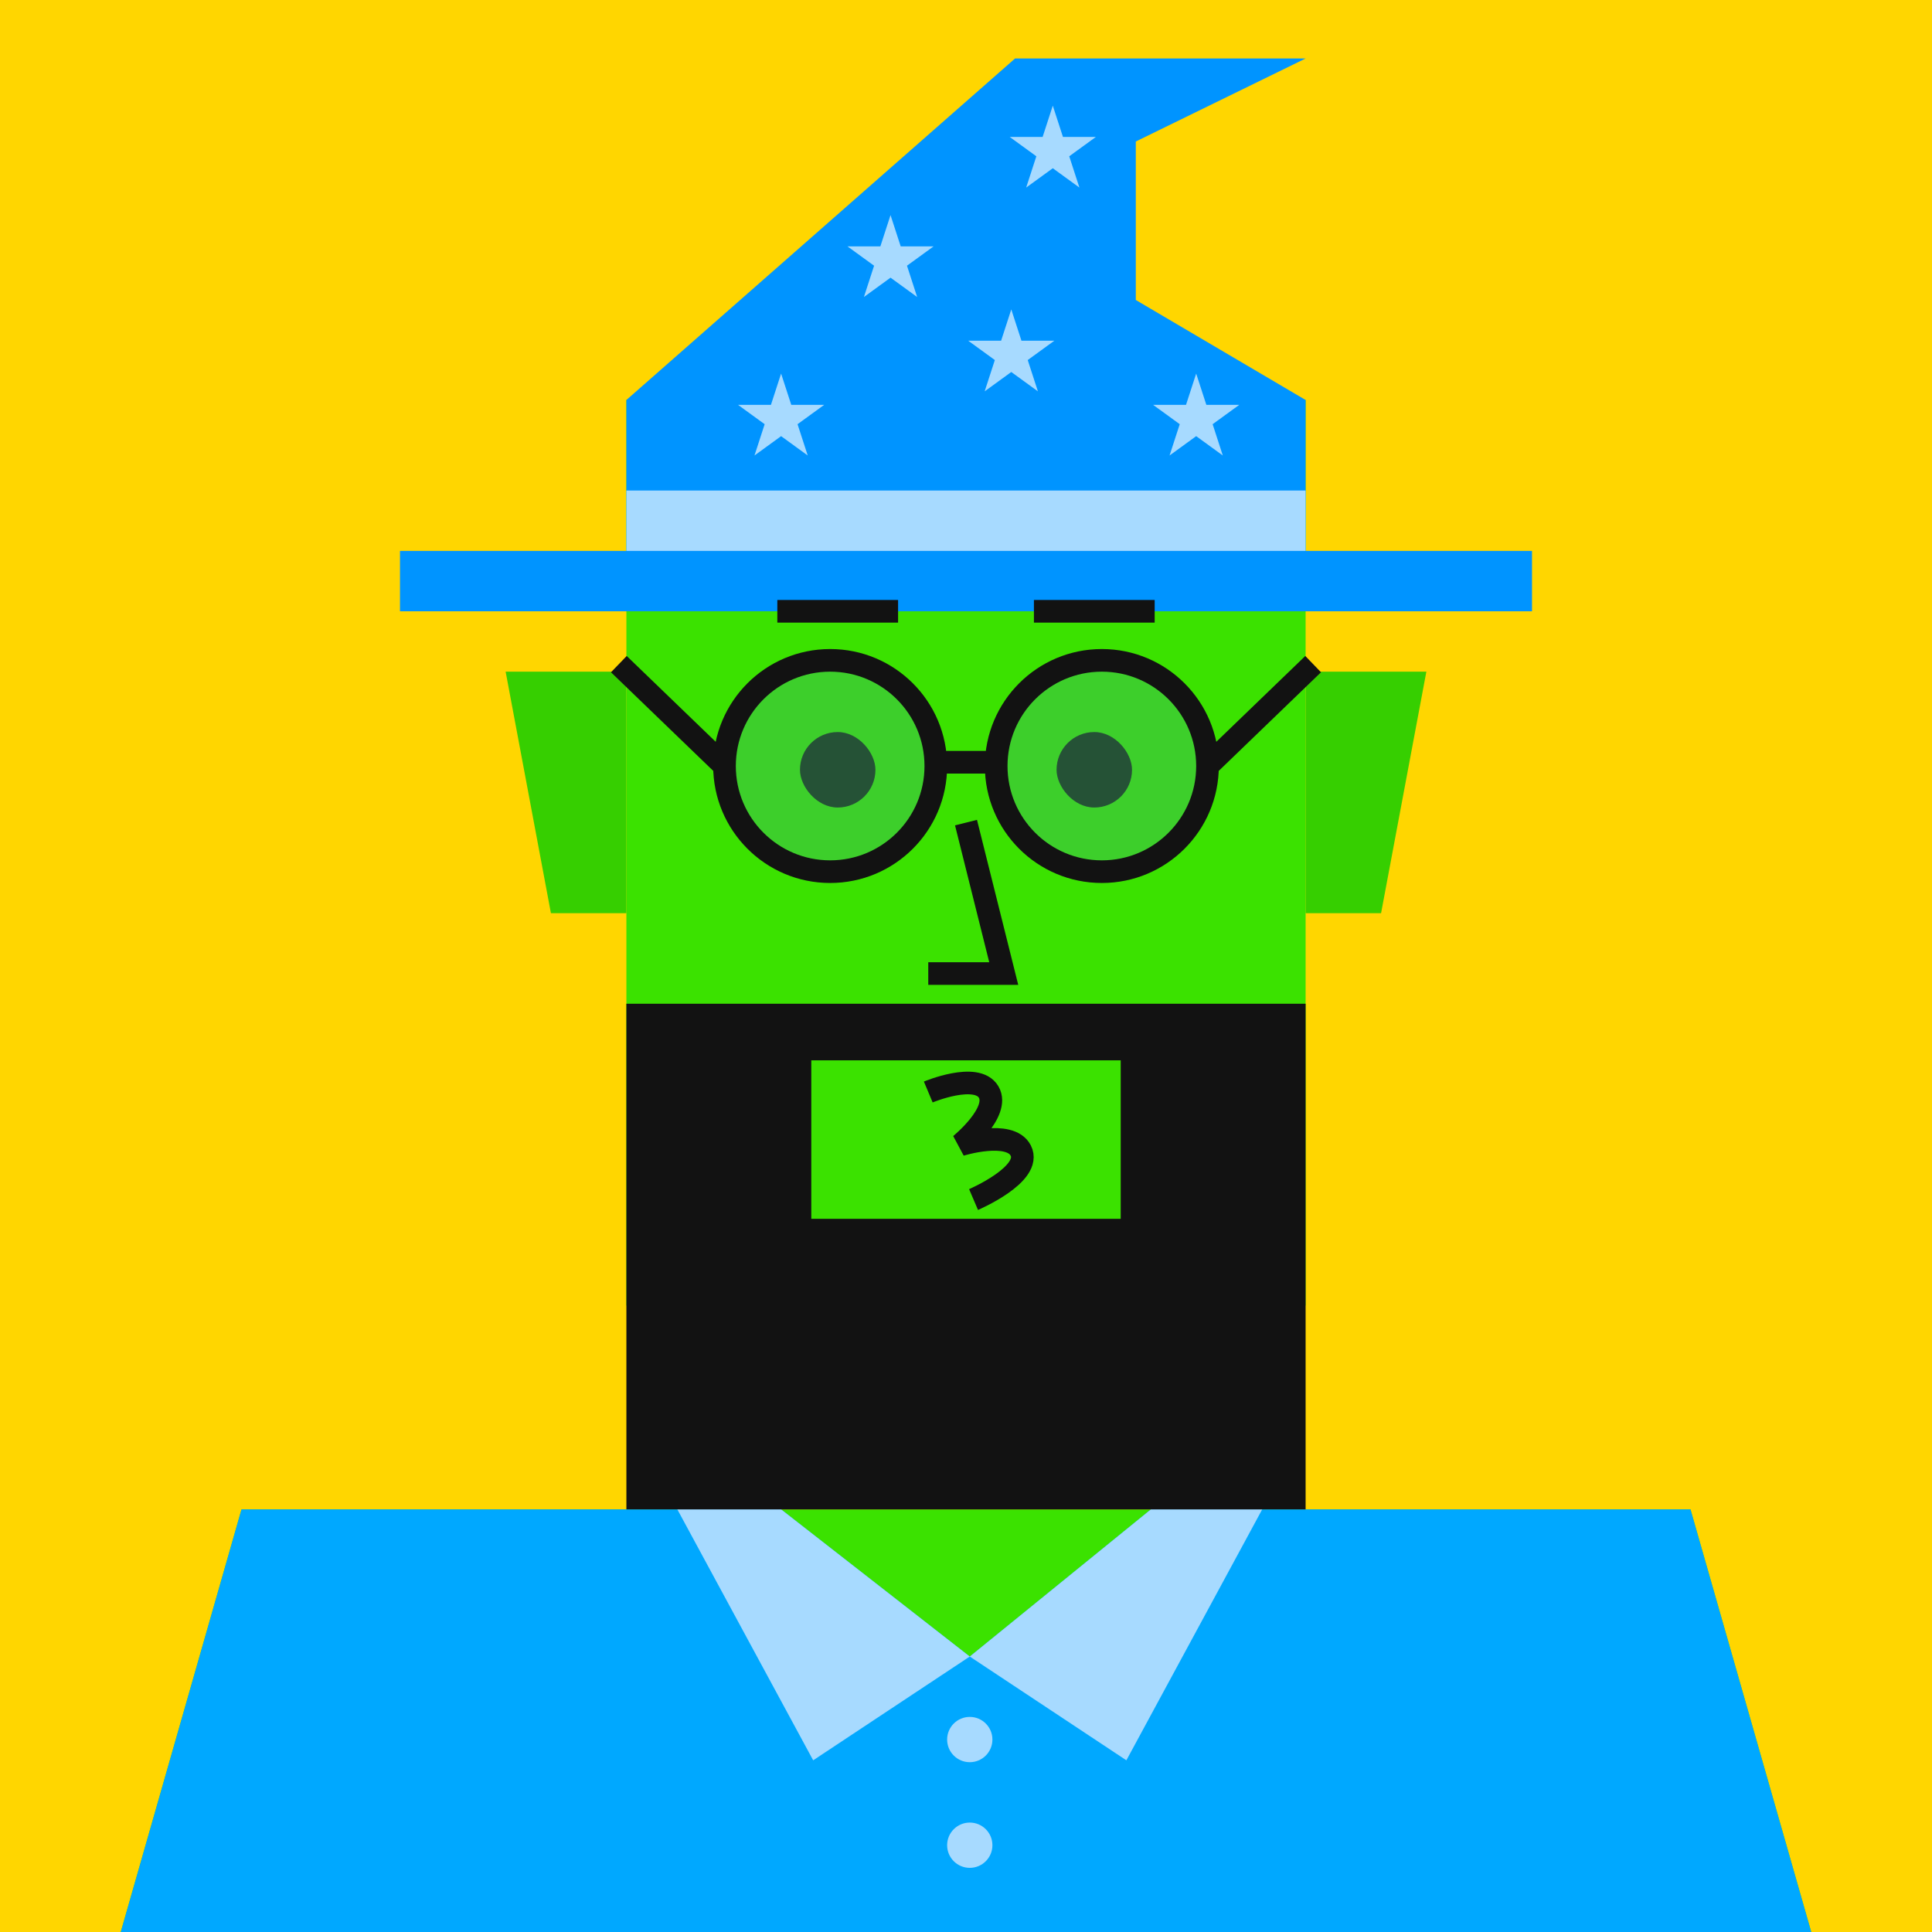 <svg xmlns="http://www.w3.org/2000/svg" width="512" height="512" fill="none"><rect width="512" height="512" fill="#FFD600 "/><g skin='6'><path fill="#36CF00" d="M134 178h32v64h-20l-12-64ZM378 178h-32v64h20l12-64Z"/><path fill="#3BE200" d="M64 400h384l32 112H32l32-112Z"/><path fill="#36CF00" d="M207 346h98v54h-98z"/><path fill="#3BE200" d="M166 106h180v240H166z"/></g><g hair='38'><path fill="#0094FF" d="M346 146H166v-40l103-90.5h77l-45 22v42l45 26.5v40ZM106 146h300v16H106z"/><path fill="#A7DAFF" d="M166 130h180v16H166zM279 28l2.694 8.292h8.719l-7.054 5.124 2.694 8.292L279 44.584l-7.053 5.124 2.694-8.292-7.054-5.124h8.719L279 28ZM236 57l2.694 8.292h8.719l-7.054 5.124 2.694 8.292L236 73.584l-7.053 5.124 2.694-8.292-7.054-5.124h8.719L236 57ZM268 82l2.694 8.292h8.719l-7.054 5.124 2.694 8.292L268 98.584l-7.053 5.124 2.694-8.292-7.054-5.124h8.719L268 82ZM207 99l2.694 8.292h8.719l-7.054 5.124 2.694 8.292-7.053-5.124-7.053 5.124 2.694-8.292-7.054-5.124h8.719L207 99ZM317 99l2.694 8.292h8.719l-7.054 5.124 2.694 8.292-7.053-5.124-7.053 5.124 2.694-8.292-7.054-5.124h8.719L317 99Z"/></g><g dress='16'><path fill="#00A8FF" d="M64 400h143l50 39 48-39h143l32 112H32l32-112Z"/><path fill="#A7DAFF" d="m257 439-41.5 27.5-36-66.5H207l50 39ZM257 439l41.5 27.5 36-66.5H305l-48 39Z"/><circle cx="6" cy="6" r="6" fill="#A7DAFF" transform="matrix(1 0 0 -1 251 467)"/><circle cx="6" cy="6" r="6" fill="#A7DAFF" transform="matrix(1 0 0 -1 251 495)"/></g><g beard='6'><rect x="207" y="346" width="98" height="54" fill="#E24713"/><path fill-rule="evenodd" clip-rule="evenodd" d="M346 266H166V400H256.5H346V266ZM297 281H215V323H297V281Z" fill="#121212"/></g><g face='9'><path d="M246 289.391C246 289.391 258.823 284.011 262 289.391C265.153 294.732 254.5 303.391 254.5 303.391C254.5 303.391 267.632 299.309 270.5 304.891C273.719 311.156 258 317.891 258 317.891" stroke="#121212" stroke-width="6"/><rect width="20" height="20" x="212" y="194" fill="#121212" rx="10"><animate attributeName="rx" begin="1s" dur="2s" keyTimes="0;0.25;0.3;0.35;1" repeatCount="indefinite" values="10;10;1;10;10"/><animate attributeName="height" begin="1s" dur="2s" keyTimes="0;0.25;0.3;0.35;1" repeatCount="indefinite" values="20;20;2;20;20"/><animate attributeName="y" begin="1s" dur="2s" keyTimes="0;0.25;0.3;0.35;1" repeatCount="indefinite" values="194;194;203;194;194"/></rect><rect width="20" height="20" x="280" y="194" fill="#121212" rx="10"><animate attributeName="rx" begin="1s" dur="2s" keyTimes="0;0.25;0.3;0.35;1" repeatCount="indefinite" values="10;10;1;10;10"/><animate attributeName="height" begin="1s" dur="2s" keyTimes="0;0.25;0.3;0.35;1" repeatCount="indefinite" values="20;20;2;20;20"/><animate attributeName="y" begin="1s" dur="2s" keyTimes="0;0.25;0.3;0.35;1" repeatCount="indefinite" values="194;194;203;194;194"/></rect><path d="M206 162H238" stroke="#121212" stroke-width="6"/><path d="M274 162H306" stroke="#121212" stroke-width="6"/><path d="M256 218L266 258H246" stroke="#121212" stroke-width="6"/></g><g glass='20'><path fill="#42B16C" fill-opacity=".4" d="M192 203c0-15.464 12.536-28 28-28s28 12.536 28 28-12.536 28-28 28-28-12.536-28-28Z"/><path stroke="#121212" stroke-width="6" d="M192 203c0 15.464 12.536 28 28 28s28-12.536 28-28-12.536-28-28-28-28 12.536-28 28Zm0 0-28-27M248 202h16"/><path fill="#42B16C" fill-opacity=".4" d="M264 203c0-15.464 12.536-28 28-28s28 12.536 28 28-12.536 28-28 28-28-12.536-28-28Z"/><path stroke="#121212" stroke-width="6" d="M320 203c0-15.464-12.536-28-28-28s-28 12.536-28 28 12.536 28 28 28 28-12.536 28-28Zm0 0 28-27"/></g></svg>